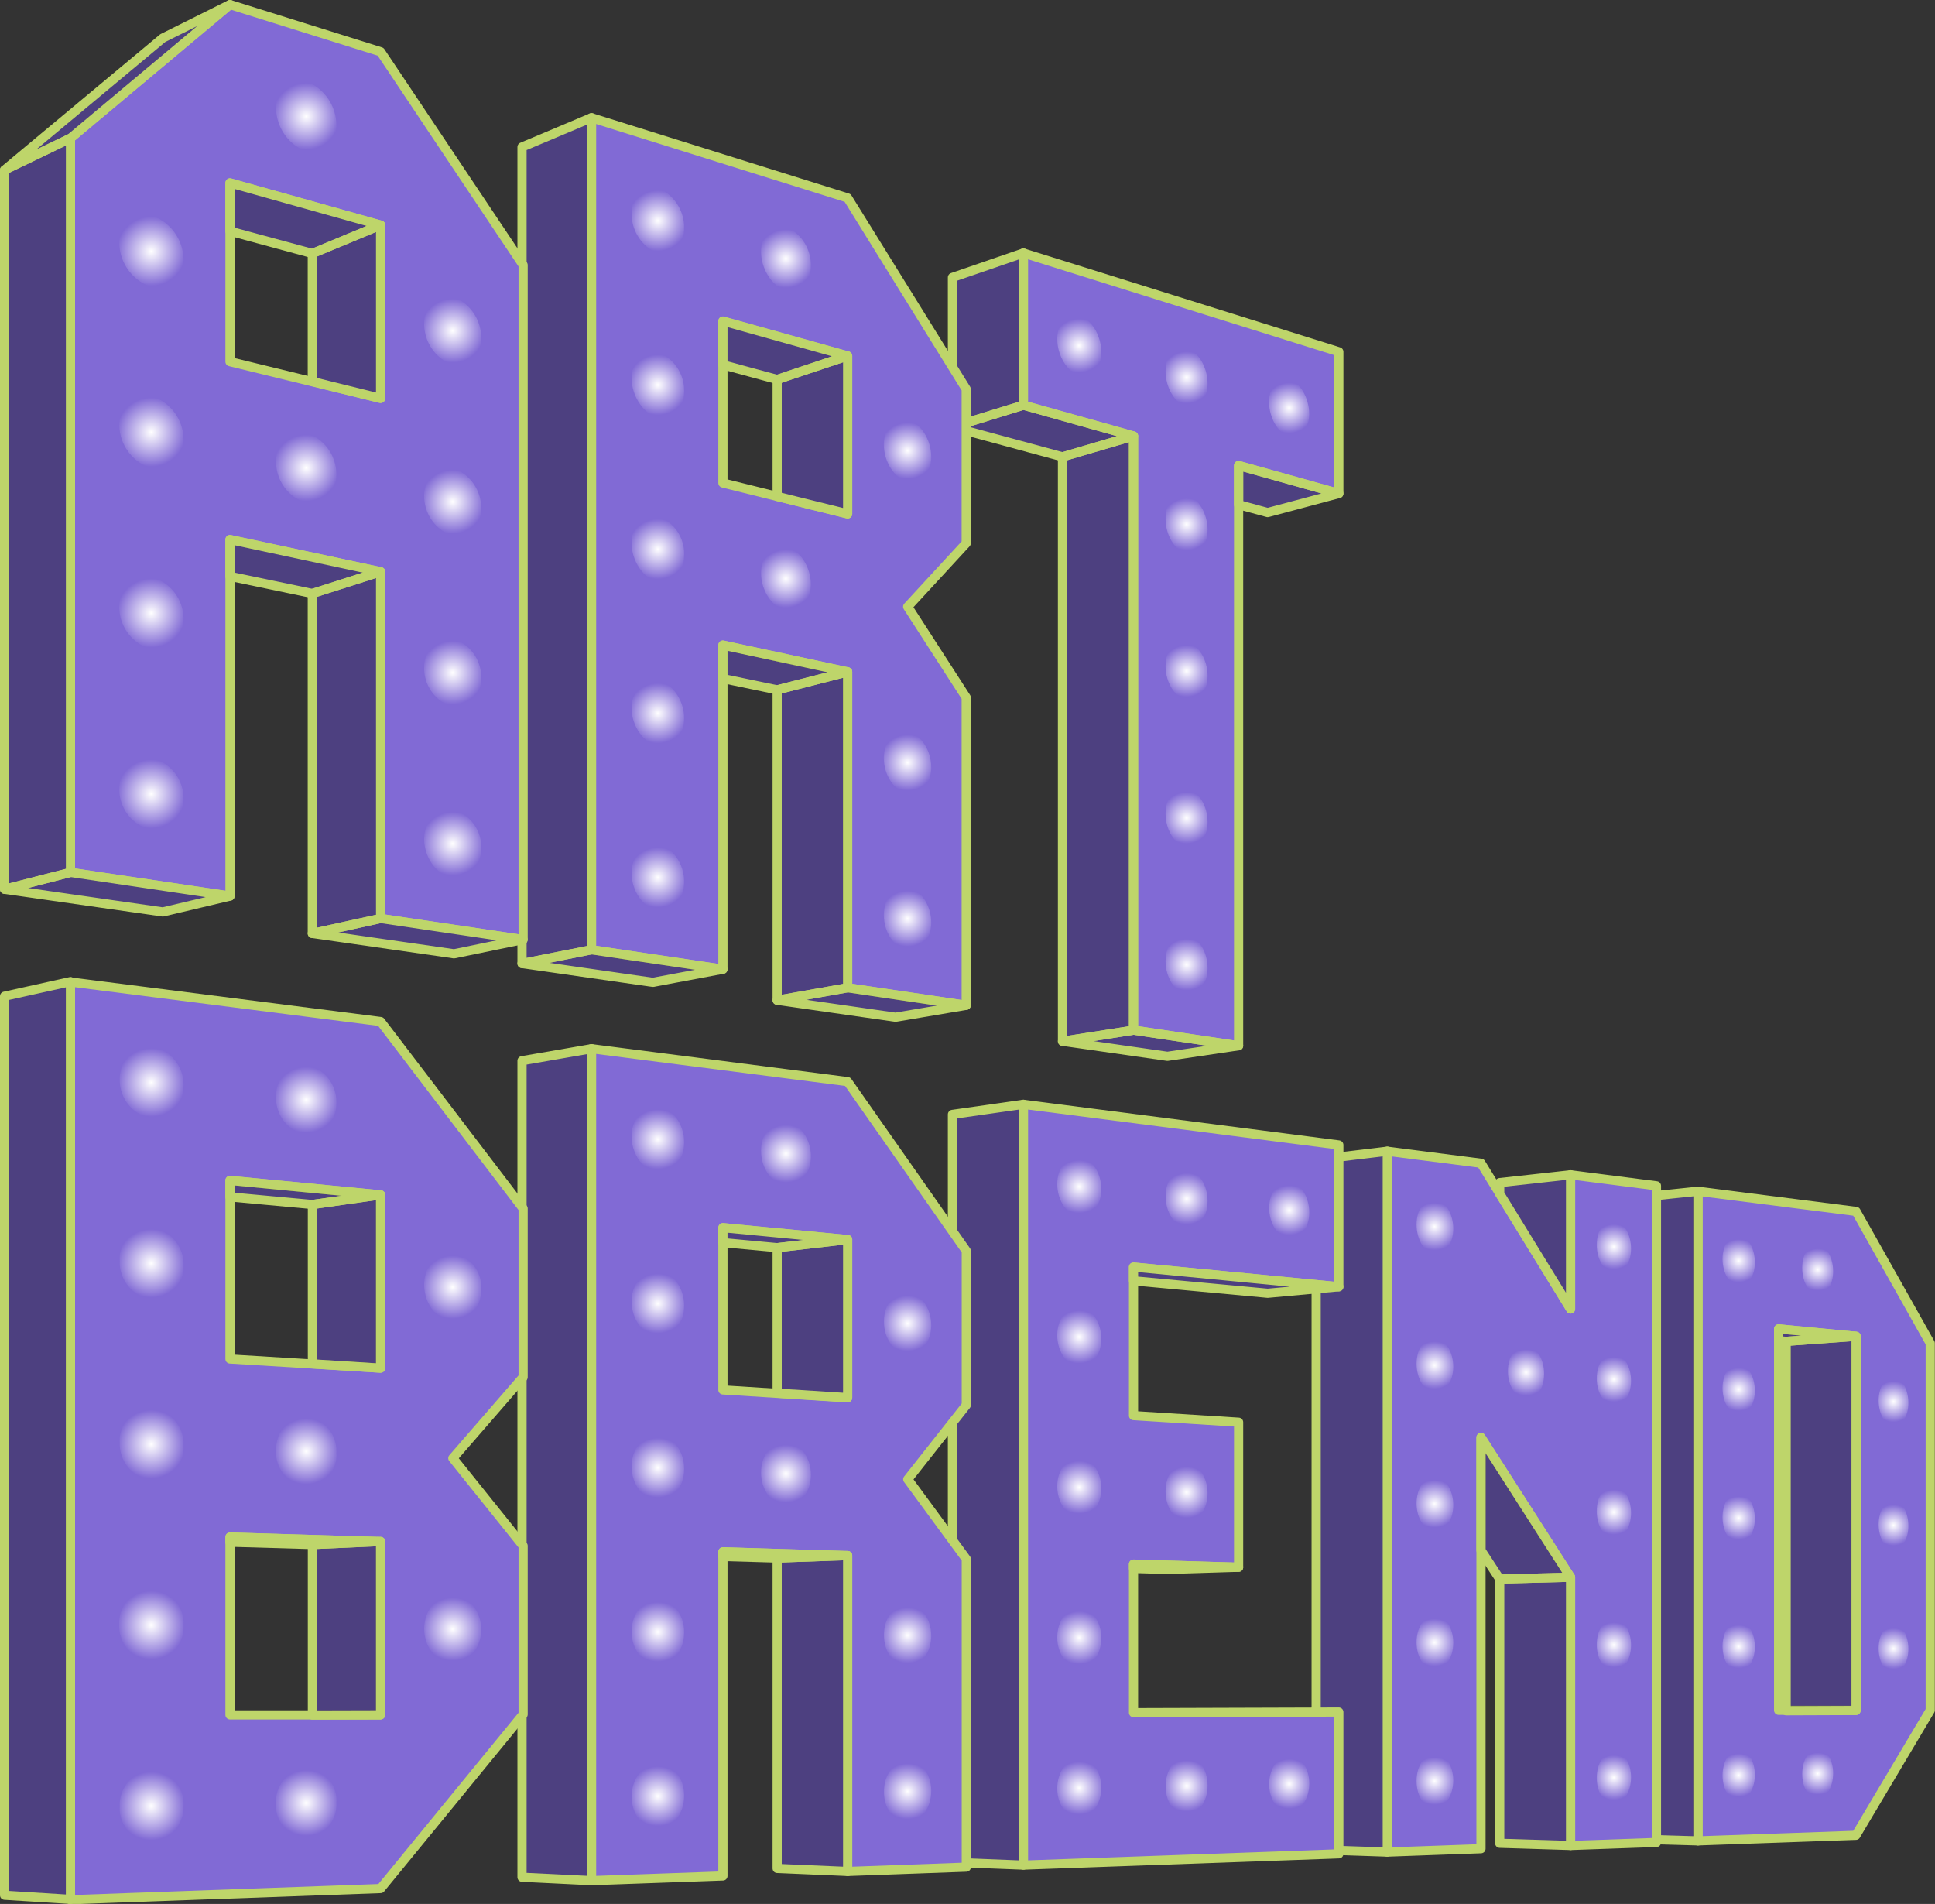 <svg xmlns="http://www.w3.org/2000/svg" xmlns:xlink="http://www.w3.org/1999/xlink" viewBox="0 0 210.84 207.46"><rect x="0" y="0" width="210.84" height="207.46" fill="#333333" stroke="none"/><defs><style>.cls-1,.cls-3{fill:#816ad5;}.cls-2{fill:#ff0;}.cls-22,.cls-3{stroke:#bed56a;stroke-linecap:round;stroke-linejoin:round;}.cls-4{fill:url(#radial-gradient);}.cls-5{fill:url(#radial-gradient-2);}.cls-6{fill:url(#radial-gradient-3);}.cls-7{fill:url(#radial-gradient-4);}.cls-8{fill:url(#radial-gradient-5);}.cls-9{fill:url(#radial-gradient-6);}.cls-10{fill:url(#radial-gradient-7);}.cls-11{fill:url(#radial-gradient-8);}.cls-12{fill:url(#radial-gradient-9);}.cls-13{fill:url(#radial-gradient-10);}.cls-14{opacity:0.4;}.cls-15{fill:url(#radial-gradient-11);}.cls-16{fill:url(#radial-gradient-12);}.cls-17{fill:url(#radial-gradient-13);}.cls-18{fill:url(#radial-gradient-14);}.cls-19{fill:url(#radial-gradient-15);}.cls-20{fill:url(#radial-gradient-16);}.cls-21{fill:url(#radial-gradient-17);}.cls-22{fill:none;}.cls-23{fill:url(#radial-gradient-18);}.cls-24{fill:url(#radial-gradient-19);}.cls-25{fill:url(#radial-gradient-20);}.cls-26{fill:url(#radial-gradient-21);}.cls-27{fill:url(#radial-gradient-22);}.cls-28{fill:url(#radial-gradient-23);}.cls-29{fill:url(#radial-gradient-24);}.cls-30{fill:url(#radial-gradient-25);}.cls-31{fill:url(#radial-gradient-26);}.cls-32{fill:url(#radial-gradient-27);}.cls-33{fill:url(#radial-gradient-28);}.cls-34{fill:url(#radial-gradient-29);}.cls-35{fill:url(#radial-gradient-30);}.cls-36{fill:url(#radial-gradient-31);}.cls-37{fill:url(#radial-gradient-32);}.cls-38{fill:url(#radial-gradient-33);}.cls-39{fill:url(#radial-gradient-34);}.cls-40{fill:url(#radial-gradient-35);}.cls-41{fill:url(#radial-gradient-36);}.cls-42{fill:url(#radial-gradient-37);}.cls-43{fill:url(#radial-gradient-38);}.cls-44{fill:url(#radial-gradient-39);}.cls-45{fill:url(#radial-gradient-40);}.cls-46{fill:url(#radial-gradient-41);}.cls-47{fill:url(#radial-gradient-42);}.cls-48{fill:url(#radial-gradient-43);}.cls-49{fill:url(#radial-gradient-44);}.cls-50{fill:url(#radial-gradient-45);}.cls-51{fill:url(#radial-gradient-46);}.cls-52{fill:url(#radial-gradient-47);}.cls-53{fill:url(#radial-gradient-48);}.cls-54{fill:url(#radial-gradient-49);}.cls-55{fill:url(#radial-gradient-50);}.cls-56{fill:url(#radial-gradient-51);}.cls-57{fill:url(#radial-gradient-52);}.cls-58{fill:url(#radial-gradient-53);}.cls-59{fill:url(#radial-gradient-54);}.cls-60{fill:url(#radial-gradient-55);}.cls-61{fill:url(#radial-gradient-56);}.cls-62{fill:url(#radial-gradient-57);}.cls-63{fill:url(#radial-gradient-58);}.cls-64{fill:url(#radial-gradient-59);}.cls-65{fill:url(#radial-gradient-60);}.cls-66{fill:url(#radial-gradient-61);}.cls-67{fill:url(#radial-gradient-62);}.cls-68{fill:url(#radial-gradient-63);}.cls-69{fill:url(#radial-gradient-64);}.cls-70{fill:url(#radial-gradient-65);}.cls-71{fill:url(#radial-gradient-66);}.cls-72{fill:url(#radial-gradient-67);}.cls-73{fill:url(#radial-gradient-68);}.cls-74{fill:url(#radial-gradient-69);}.cls-75{fill:url(#radial-gradient-70);}.cls-76{fill:url(#radial-gradient-71);}.cls-77{fill:url(#radial-gradient-72);}.cls-78{fill:url(#radial-gradient-73);}.cls-79{fill:url(#radial-gradient-74);}.cls-80{fill:url(#radial-gradient-75);}.cls-81{fill:url(#radial-gradient-76);}.cls-82{fill:url(#radial-gradient-77);}.cls-83{fill:url(#radial-gradient-78);}</style><radialGradient id="radial-gradient" cx="189.45" cy="137.38" r="2.34" gradientUnits="userSpaceOnUse"><stop offset="0" stop-color="#fff"/><stop offset="1" stop-color="#816ad5"/></radialGradient><radialGradient id="radial-gradient-2" cx="198.06" cy="138.34" r="2.28" xlink:href="#radial-gradient"/><radialGradient id="radial-gradient-3" cx="189.45" cy="151.39" r="2.34" xlink:href="#radial-gradient"/><radialGradient id="radial-gradient-4" cx="189.45" cy="165.4" r="2.34" xlink:href="#radial-gradient"/><radialGradient id="radial-gradient-5" cx="189.45" cy="179.42" r="2.34" xlink:href="#radial-gradient"/><radialGradient id="radial-gradient-6" cx="189.45" cy="193.43" r="2.34" xlink:href="#radial-gradient"/><radialGradient id="radial-gradient-7" cx="198.06" cy="193.26" r="2.28" xlink:href="#radial-gradient"/><radialGradient id="radial-gradient-8" cx="206.32" cy="179.64" r="2.22" xlink:href="#radial-gradient"/><radialGradient id="radial-gradient-9" cx="206.32" cy="166.19" r="2.22" xlink:href="#radial-gradient"/><radialGradient id="radial-gradient-10" cx="206.32" cy="152.73" r="2.22" xlink:href="#radial-gradient"/><radialGradient id="radial-gradient-11" cx="117.57" cy="37.66" r="2.92" xlink:href="#radial-gradient"/><radialGradient id="radial-gradient-12" cx="129.29" cy="41.13" r="2.82" xlink:href="#radial-gradient"/><radialGradient id="radial-gradient-13" cx="140.47" cy="44.45" r="2.74" xlink:href="#radial-gradient"/><radialGradient id="radial-gradient-14" cx="129.29" cy="57.13" r="2.81" xlink:href="#radial-gradient"/><radialGradient id="radial-gradient-15" cx="129.29" cy="73.12" r="2.81" xlink:href="#radial-gradient"/><radialGradient id="radial-gradient-16" cx="129.29" cy="89.12" r="2.8" xlink:href="#radial-gradient"/><radialGradient id="radial-gradient-17" cx="129.29" cy="105.11" r="2.79" xlink:href="#radial-gradient"/><radialGradient id="radial-gradient-18" cx="71.68" cy="95.61" r="3.26" xlink:href="#radial-gradient"/><radialGradient id="radial-gradient-19" cx="71.68" cy="77.72" r="3.27" xlink:href="#radial-gradient"/><radialGradient id="radial-gradient-20" cx="71.68" cy="59.83" r="3.27" xlink:href="#radial-gradient"/><radialGradient id="radial-gradient-21" cx="71.68" cy="41.94" r="3.28" xlink:href="#radial-gradient"/><radialGradient id="radial-gradient-22" cx="71.68" cy="24.05" r="3.3" xlink:href="#radial-gradient"/><radialGradient id="radial-gradient-23" cx="85.63" cy="28.18" r="3.18" xlink:href="#radial-gradient"/><radialGradient id="radial-gradient-24" cx="98.89" cy="49.11" r="3.06" xlink:href="#radial-gradient"/><radialGradient id="radial-gradient-25" cx="85.63" cy="63.05" r="3.16" xlink:href="#radial-gradient"/><radialGradient id="radial-gradient-26" cx="98.89" cy="83.1" r="3.04" xlink:href="#radial-gradient"/><radialGradient id="radial-gradient-27" cx="98.89" cy="100.1" r="3.03" xlink:href="#radial-gradient"/><radialGradient id="radial-gradient-28" cx="16.48" cy="86.51" r="3.74" xlink:href="#radial-gradient"/><radialGradient id="radial-gradient-29" cx="16.48" cy="66.8" r="3.75" xlink:href="#radial-gradient"/><radialGradient id="radial-gradient-30" cx="16.48" cy="47.09" r="3.76" xlink:href="#radial-gradient"/><radialGradient id="radial-gradient-31" cx="16.48" cy="27.38" r="3.77" xlink:href="#radial-gradient"/><radialGradient id="radial-gradient-32" cx="33.36" cy="12.68" r="3.63" xlink:href="#radial-gradient"/><radialGradient id="radial-gradient-33" cx="49.32" cy="36.04" r="3.48" xlink:href="#radial-gradient"/><radialGradient id="radial-gradient-34" cx="49.32" cy="54.67" r="3.47" xlink:href="#radial-gradient"/><radialGradient id="radial-gradient-35" cx="33.36" cy="50.99" r="3.61" xlink:href="#radial-gradient"/><radialGradient id="radial-gradient-36" cx="49.32" cy="73.3" r="3.46" xlink:href="#radial-gradient"/><radialGradient id="radial-gradient-37" cx="49.32" cy="91.93" r="3.45" xlink:href="#radial-gradient"/><radialGradient id="radial-gradient-38" cx="156.31" cy="133.65" r="2.58" xlink:href="#radial-gradient"/><radialGradient id="radial-gradient-39" cx="156.31" cy="148.76" r="2.58" xlink:href="#radial-gradient"/><radialGradient id="radial-gradient-40" cx="156.31" cy="163.86" r="2.58" xlink:href="#radial-gradient"/><radialGradient id="radial-gradient-41" cx="156.31" cy="178.97" r="2.58" xlink:href="#radial-gradient"/><radialGradient id="radial-gradient-42" cx="156.31" cy="194.07" r="2.58" xlink:href="#radial-gradient"/><radialGradient id="radial-gradient-43" cx="166.29" cy="149.55" r="2.51" xlink:href="#radial-gradient"/><radialGradient id="radial-gradient-44" cx="175.85" cy="135.85" r="2.44" xlink:href="#radial-gradient"/><radialGradient id="radial-gradient-45" cx="175.85" cy="150.31" r="2.44" xlink:href="#radial-gradient"/><radialGradient id="radial-gradient-46" cx="175.85" cy="164.77" r="2.44" xlink:href="#radial-gradient"/><radialGradient id="radial-gradient-47" cx="175.85" cy="179.23" r="2.43" xlink:href="#radial-gradient"/><radialGradient id="radial-gradient-48" cx="175.85" cy="193.69" r="2.43" xlink:href="#radial-gradient"/><radialGradient id="radial-gradient-49" cx="117.58" cy="129.3" r="2.88" xlink:href="#radial-gradient"/><radialGradient id="radial-gradient-50" cx="129.3" cy="130.62" r="2.79" xlink:href="#radial-gradient"/><radialGradient id="radial-gradient-51" cx="140.48" cy="131.87" r="2.7" xlink:href="#radial-gradient"/><radialGradient id="radial-gradient-52" cx="117.58" cy="145.68" r="2.88" xlink:href="#radial-gradient"/><radialGradient id="radial-gradient-53" cx="117.58" cy="162.06" r="2.87" xlink:href="#radial-gradient"/><radialGradient id="radial-gradient-54" cx="117.58" cy="178.44" r="2.87" xlink:href="#radial-gradient"/><radialGradient id="radial-gradient-55" cx="117.58" cy="194.83" r="2.87" xlink:href="#radial-gradient"/><radialGradient id="radial-gradient-56" cx="129.3" cy="194.6" r="2.78" xlink:href="#radial-gradient"/><radialGradient id="radial-gradient-57" cx="140.48" cy="194.38" r="2.7" xlink:href="#radial-gradient"/><radialGradient id="radial-gradient-58" cx="129.29" cy="162.61" r="2.78" xlink:href="#radial-gradient"/><radialGradient id="radial-gradient-59" cx="71.68" cy="195.72" r="3.24" xlink:href="#radial-gradient"/><radialGradient id="radial-gradient-60" cx="71.68" cy="177.82" r="3.24" xlink:href="#radial-gradient"/><radialGradient id="radial-gradient-61" cx="71.68" cy="159.93" r="3.24" xlink:href="#radial-gradient"/><radialGradient id="radial-gradient-62" cx="71.68" cy="142.04" r="3.24" xlink:href="#radial-gradient"/><radialGradient id="radial-gradient-63" cx="71.68" cy="124.15" r="3.25" xlink:href="#radial-gradient"/><radialGradient id="radial-gradient-64" cx="85.64" cy="125.71" r="3.13" xlink:href="#radial-gradient"/><radialGradient id="radial-gradient-65" cx="98.89" cy="144.2" r="3.02" xlink:href="#radial-gradient"/><radialGradient id="radial-gradient-66" cx="85.64" cy="160.58" r="3.13" xlink:href="#radial-gradient"/><radialGradient id="radial-gradient-67" cx="98.89" cy="178.19" r="3.02" xlink:href="#radial-gradient"/><radialGradient id="radial-gradient-68" cx="98.89" cy="195.19" r="3.02" xlink:href="#radial-gradient"/><radialGradient id="radial-gradient-69" cx="16.48" cy="196.79" r="3.72" xlink:href="#radial-gradient"/><radialGradient id="radial-gradient-70" cx="16.48" cy="177.08" r="3.72" xlink:href="#radial-gradient"/><radialGradient id="radial-gradient-71" cx="16.48" cy="157.37" r="3.72" xlink:href="#radial-gradient"/><radialGradient id="radial-gradient-72" cx="16.48" cy="137.66" r="3.72" xlink:href="#radial-gradient"/><radialGradient id="radial-gradient-73" cx="16.48" cy="117.95" r="3.73" xlink:href="#radial-gradient"/><radialGradient id="radial-gradient-74" cx="33.36" cy="119.84" r="3.58" xlink:href="#radial-gradient"/><radialGradient id="radial-gradient-75" cx="49.32" cy="140.26" r="3.43" xlink:href="#radial-gradient"/><radialGradient id="radial-gradient-76" cx="33.36" cy="158.15" r="3.57" xlink:href="#radial-gradient"/><radialGradient id="radial-gradient-77" cx="49.32" cy="177.52" r="3.43" xlink:href="#radial-gradient"/><radialGradient id="radial-gradient-78" cx="33.36" cy="196.46" r="3.57" xlink:href="#radial-gradient"/></defs><title>LettersImg1</title><g id="Layer_2" data-name="Layer 2"><g id="Layer_1-2" data-name="Layer 1"><polygon class="cls-1" points="185.02 129.8 185.02 200.59 177.34 200.37 177.34 130.6 185.02 129.8"/><polygon class="cls-1" points="202.24 145.61 194.62 146.16 193.8 146.08 193.8 144.8 202.24 145.61"/><polygon class="cls-1" points="202.24 145.61 202.24 186.38 194.62 186.41 194.62 146.16 202.24 145.61"/><path class="cls-2" d="M202.24,132,185,129.8v70.79l17.22-.61,8.1-13.62v-40Zm0,54.36-8.44,0V144.8l8.44.81Z"/><path class="cls-3" d="M202.24,132,185,129.8v70.79l17.22-.61,8.1-13.62v-40Zm0,54.36-8.44,0V144.8l8.44.81Z"/><path class="cls-4" d="M191.21,137.57c0,1.54-.79,2.71-1.75,2.61s-1.77-1.45-1.77-3,.79-2.72,1.77-2.61S191.21,136,191.21,137.57Z"/><path class="cls-5" d="M199.74,138.53c0,1.51-.75,2.66-1.68,2.56s-1.69-1.41-1.69-2.94.76-2.66,1.69-2.55S199.74,137,199.74,138.53Z"/><path class="cls-6" d="M191.21,151.53c0,1.54-.79,2.73-1.75,2.66s-1.77-1.39-1.77-2.94.79-2.75,1.77-2.66S191.21,150,191.21,151.53Z"/><path class="cls-7" d="M191.21,165.48c0,1.55-.79,2.76-1.75,2.73s-1.77-1.33-1.77-2.89.79-2.77,1.77-2.72S191.21,163.94,191.21,165.48Z"/><path class="cls-8" d="M191.21,179.44c0,1.54-.79,2.79-1.75,2.78s-1.77-1.27-1.77-2.83.79-2.8,1.77-2.78S191.21,177.9,191.21,179.44Z"/><path class="cls-9" d="M191.21,193.4c0,1.54-.79,2.81-1.75,2.83s-1.77-1.21-1.77-2.77.79-2.82,1.77-2.83S191.21,191.85,191.21,193.4Z"/><path class="cls-10" d="M199.74,193.23c0,1.51-.75,2.75-1.68,2.78s-1.69-1.19-1.69-2.71.76-2.77,1.69-2.78S199.74,191.72,199.74,193.23Z"/><path class="cls-11" d="M207.94,179.67c0,1.48-.72,2.67-1.61,2.67s-1.63-1.23-1.63-2.72.73-2.68,1.63-2.67S207.94,178.19,207.94,179.67Z"/><path class="cls-12" d="M207.94,166.26c0,1.48-.72,2.65-1.61,2.62s-1.63-1.28-1.63-2.77.73-2.66,1.63-2.61S207.94,164.78,207.94,166.26Z"/><path class="cls-13" d="M207.94,152.86c0,1.48-.72,2.62-1.61,2.56s-1.63-1.33-1.63-2.82.73-2.64,1.63-2.56S207.94,151.38,207.94,152.86Z"/><polygon class="cls-1" points="111.51 27.57 111.51 44.15 103.78 46.53 103.78 30.23 111.51 27.57"/><polygon class="cls-1" points="123.51 47.51 115.77 49.78 103.78 46.53 111.51 44.15 123.51 47.51"/><polygon class="cls-1" points="123.51 47.51 123.51 112.25 115.77 113.46 115.77 49.78 123.51 47.51"/><polygon class="cls-1" points="134.96 113.95 127.2 115.1 115.77 113.46 123.51 112.25 134.96 113.95"/><polygon class="cls-1" points="145.88 53.78 138.13 55.85 134.96 54.99 134.96 50.72 145.88 53.78"/><polygon class="cls-14" points="185.02 129.8 185.02 200.59 177.34 200.37 177.34 130.6 185.02 129.8"/><polygon class="cls-14" points="202.24 145.61 194.62 146.16 193.8 146.08 193.8 144.8 202.24 145.61"/><polygon class="cls-14" points="202.24 145.61 202.24 186.38 194.62 186.41 194.62 146.16 202.24 145.61"/><polygon class="cls-14" points="123.51 47.51 123.51 112.25 115.77 113.46 115.77 49.78 123.51 47.51"/><polygon class="cls-14" points="134.96 113.95 127.2 115.1 115.77 113.46 123.51 112.25 134.96 113.95"/><polygon class="cls-14" points="145.88 53.78 138.13 55.85 134.96 54.99 134.96 50.72 145.88 53.78"/><polygon class="cls-14" points="111.51 27.57 111.51 44.15 103.78 46.53 103.78 30.23 111.51 27.57"/><polygon class="cls-14" points="123.51 47.51 115.77 49.78 103.78 46.53 111.51 44.15 123.51 47.51"/><polygon class="cls-3" points="145.88 38.33 145.88 53.77 134.96 50.72 134.96 113.95 123.51 112.25 123.51 47.51 111.51 44.15 111.51 27.57 145.88 38.33"/><path class="cls-15" d="M120,38.37c0,1.8-1.07,3-2.39,2.57s-2.41-2.18-2.41-4,1.08-3,2.41-2.56S120,36.57,120,38.37Z"/><path class="cls-16" d="M131.58,41.81c0,1.76-1,2.89-2.28,2.52s-2.3-2.1-2.3-3.88,1-2.9,2.3-2.51S131.58,40.05,131.58,41.81Z"/><path class="cls-17" d="M142.65,45.1c0,1.71-1,2.82-2.17,2.48s-2.2-2-2.2-3.78,1-2.84,2.2-2.47S142.65,43.38,142.65,45.1Z"/><path class="cls-18" d="M131.58,57.73c0,1.76-1,2.92-2.28,2.6s-2.3-2-2.3-3.81,1-2.93,2.3-2.59S131.58,56,131.58,57.73Z"/><path class="cls-19" d="M131.58,73.65c0,1.76-1,3-2.28,2.67s-2.3-1.95-2.3-3.73,1-3,2.3-2.67S131.58,71.89,131.58,73.65Z"/><path class="cls-20" d="M131.58,89.57c0,1.76-1,3-2.28,2.75s-2.3-1.88-2.3-3.66,1-3,2.3-2.74S131.58,87.81,131.58,89.57Z"/><path class="cls-21" d="M131.58,105.49c0,1.76-1,3-2.28,2.82s-2.3-1.8-2.3-3.58,1-3,2.3-2.82S131.58,103.73,131.58,105.49Z"/><polygon class="cls-22" points="111.51 27.57 111.51 44.15 103.78 46.53 103.78 30.23 111.51 27.57"/><polygon class="cls-22" points="123.51 47.51 115.77 49.78 103.78 46.53 111.51 44.15 123.51 47.51"/><polygon class="cls-22" points="123.51 47.51 123.51 112.25 115.77 113.46 115.77 49.78 123.51 47.51"/><polygon class="cls-22" points="134.96 113.95 127.2 115.1 115.77 113.46 123.51 112.25 134.96 113.95"/><polygon class="cls-22" points="145.88 53.78 138.13 55.85 134.96 54.99 134.96 50.72 145.88 53.78"/><polygon class="cls-1" points="105.28 109.54 97.57 110.84 84.68 108.99 92.36 107.63 105.28 109.54"/><polygon class="cls-1" points="64.45 12.83 64.45 103.49 56.88 104.99 56.88 16.02 64.45 12.83"/><polygon class="cls-1" points="78.77 105.61 71.13 107.04 56.88 104.99 64.45 103.49 78.77 105.61"/><polygon class="cls-1" points="92.36 73.21 84.68 75.17 78.77 73.94 78.77 70.29 92.36 73.21"/><polygon class="cls-1" points="92.36 73.21 92.36 107.63 84.68 108.99 84.68 75.17 92.36 73.21"/><path class="cls-3" d="M105.28,42.4,92.36,21.57,64.45,12.83v90.66l14.32,2.12V70.29l13.59,2.92v34.42l12.92,1.91V76L98.9,66.11l6.38-6.92ZM92.36,56,78.77,52.63V35l13.59,3.8Z"/><polygon class="cls-1" points="92.36 38.78 84.68 41.35 78.77 39.75 78.77 34.98 92.36 38.78"/><polygon class="cls-1" points="92.36 38.78 92.36 55.99 84.68 54.09 84.68 41.35 92.36 38.78"/><path class="cls-23" d="M74.55,96.09c0,2-1.28,3.35-2.85,3.11s-2.88-2.07-2.88-4.06,1.29-3.37,2.88-3.1S74.55,94.12,74.55,96.09Z"/><path class="cls-24" d="M74.55,78.29c0,2-1.28,3.32-2.85,3s-2.88-2.16-2.88-4.14,1.29-3.34,2.88-3S74.55,76.32,74.55,78.29Z"/><path class="cls-25" d="M74.55,60.49c0,2-1.28,3.27-2.85,2.92s-2.88-2.26-2.88-4.24,1.29-3.29,2.88-2.92A4.37,4.37,0,0,1,74.55,60.49Z"/><path class="cls-26" d="M74.55,42.69c0,2-1.28,3.23-2.85,2.83s-2.88-2.35-2.88-4.34,1.29-3.25,2.88-2.82A4.55,4.55,0,0,1,74.55,42.69Z"/><path class="cls-27" d="M74.55,24.9c0,2-1.28,3.19-2.85,2.73a4.7,4.7,0,0,1-2.88-4.43c0-2,1.29-3.21,2.88-2.73A4.74,4.74,0,0,1,74.55,24.9Z"/><path class="cls-28" d="M88.35,29c0,1.92-1.21,3.12-2.7,2.68s-2.73-2.36-2.73-4.29,1.22-3.13,2.73-2.68A4.57,4.57,0,0,1,88.35,29Z"/><path class="cls-29" d="M101.47,49.79c0,1.87-1.15,3.09-2.57,2.72s-2.6-2.19-2.6-4.08,1.17-3.1,2.6-2.71S101.47,47.92,101.47,49.79Z"/><path class="cls-30" d="M88.35,63.68c0,1.91-1.21,3.19-2.7,2.86s-2.73-2.18-2.73-4.12,1.22-3.21,2.73-2.85S88.35,61.76,88.35,63.68Z"/><path class="cls-31" d="M101.47,83.61c0,1.87-1.15,3.17-2.57,2.89s-2.6-2-2.6-3.91,1.17-3.18,2.6-2.88S101.47,81.75,101.47,83.61Z"/><path class="cls-32" d="M101.47,100.53c0,1.86-1.15,3.2-2.57,3s-2.6-1.94-2.6-3.83,1.17-3.21,2.6-3S101.47,98.66,101.47,100.53Z"/><polygon class="cls-14" points="105.28 109.54 97.57 110.84 84.68 108.99 92.36 107.63 105.28 109.54"/><polygon class="cls-14" points="64.45 12.83 64.45 103.49 56.88 104.99 56.88 16.02 64.45 12.83"/><polygon class="cls-14" points="78.77 105.61 71.13 107.04 56.88 104.99 64.45 103.49 78.77 105.61"/><polygon class="cls-14" points="92.36 73.21 84.68 75.17 78.77 73.94 78.77 70.29 92.36 73.21"/><polygon class="cls-14" points="92.36 73.21 92.36 107.63 84.68 108.99 84.68 75.17 92.36 73.21"/><polygon class="cls-14" points="92.36 38.78 84.68 41.35 78.77 39.75 78.77 34.98 92.36 38.78"/><polygon class="cls-14" points="92.36 38.78 92.36 55.99 84.68 54.09 84.68 41.35 92.36 38.78"/><polygon class="cls-22" points="105.28 109.54 97.57 110.84 84.68 108.99 92.36 107.63 105.28 109.54"/><polygon class="cls-22" points="64.45 12.83 64.45 103.49 56.88 104.99 56.88 16.02 64.45 12.83"/><polygon class="cls-22" points="78.77 105.61 71.13 107.04 56.88 104.99 64.45 103.49 78.77 105.61"/><polygon class="cls-22" points="92.36 73.21 84.68 75.17 78.77 73.94 78.77 70.29 92.36 73.21"/><polygon class="cls-22" points="92.36 73.21 92.36 107.63 84.68 108.99 84.68 75.17 92.36 73.21"/><polygon class="cls-22" points="92.36 38.78 84.68 41.35 78.77 39.75 78.77 34.98 92.36 38.78"/><polygon class="cls-22" points="92.36 38.78 92.36 55.99 84.68 54.09 84.68 41.35 92.36 38.78"/><path class="cls-3" d="M41.47,5.64,25.06.5,7.68,15.06v80l17.38,2.58V58.79L41.47,62.3v37.78L57,102.38V28.88Zm0,37.77-16.41-4V19.93l16.41,4.6Z"/><path class="cls-33" d="M20,87.09c0,2.16-1.54,3.67-3.45,3.37A4.57,4.57,0,0,1,13,85.94c0-2.19,1.57-3.69,3.5-3.36A4.56,4.56,0,0,1,20,87.09Z"/><path class="cls-34" d="M20,67.49c0,2.17-1.54,3.63-3.45,3.26A4.75,4.75,0,0,1,13,66.12c0-2.19,1.57-3.65,3.5-3.25A4.76,4.76,0,0,1,20,67.49Z"/><path class="cls-35" d="M20,47.9c0,2.16-1.54,3.57-3.45,3.14A5,5,0,0,1,13,46.29c0-2.19,1.57-3.59,3.5-3.13A5,5,0,0,1,20,47.9Z"/><path class="cls-36" d="M20,28.3c0,2.16-1.54,3.52-3.45,3A5.15,5.15,0,0,1,13,26.47c0-2.19,1.57-3.54,3.5-3A5.17,5.17,0,0,1,20,28.3Z"/><path class="cls-37" d="M36.65,13.66c0,2.1-1.46,3.38-3.27,2.86a5.16,5.16,0,0,1-3.3-4.81c0-2.13,1.48-3.4,3.3-2.85A5.17,5.17,0,0,1,36.65,13.66Z"/><path class="cls-38" d="M52.43,36.86c0,2-1.38,3.35-3.09,2.91a4.76,4.76,0,0,1-3.12-4.54c0-2.07,1.4-3.37,3.12-2.91A4.79,4.79,0,0,1,52.43,36.86Z"/><path class="cls-39" d="M52.43,55.39c0,2-1.38,3.39-3.09,3A4.56,4.56,0,0,1,46.22,54c0-2.07,1.4-3.42,3.12-3A4.6,4.6,0,0,1,52.43,55.39Z"/><path class="cls-40" d="M36.65,51.75c0,2.1-1.46,3.48-3.27,3.07a4.74,4.74,0,0,1-3.3-4.59c0-2.12,1.48-3.5,3.3-3.07A4.78,4.78,0,0,1,36.65,51.75Z"/><path class="cls-41" d="M52.43,73.91c0,2-1.38,3.45-3.09,3.12a4.39,4.39,0,0,1-3.12-4.34c0-2.07,1.4-3.46,3.12-3.11A4.41,4.41,0,0,1,52.43,73.91Z"/><path class="cls-42" d="M52.43,92.44c0,2-1.38,3.49-3.09,3.22s-3.12-2.17-3.12-4.24,1.4-3.51,3.12-3.21A4.22,4.22,0,0,1,52.43,92.44Z"/><polygon class="cls-1" points="25.06 0.5 7.68 15.06 0.5 18.52 17.74 4.15 25.06 0.5"/><polygon class="cls-1" points="7.68 15.06 7.68 95.06 0.5 96.9 0.5 18.52 7.68 15.06"/><polygon class="cls-1" points="25.06 97.64 17.74 99.37 0.5 96.9 7.68 95.06 25.06 97.64"/><polygon class="cls-1" points="41.47 62.3 34.03 64.67 25.06 62.8 25.06 58.79 41.47 62.3"/><polygon class="cls-1" points="41.47 62.3 41.47 100.08 34.03 101.71 34.03 64.67 41.47 62.3"/><polygon class="cls-1" points="56.99 102.38 49.47 103.93 34.03 101.71 41.47 100.08 56.99 102.38"/><polygon class="cls-1" points="41.47 24.53 34.03 27.62 25.06 25.19 25.06 19.93 41.47 24.53"/><polygon class="cls-1" points="41.47 24.53 41.47 43.41 34.03 41.57 34.03 27.62 41.47 24.53"/><polygon class="cls-14" points="25.06 0.5 7.68 15.06 0.5 18.52 17.74 4.15 25.06 0.5"/><polygon class="cls-14" points="7.68 15.06 7.68 95.06 0.5 96.9 0.5 18.52 7.68 15.06"/><polygon class="cls-14" points="25.06 97.64 17.74 99.37 0.5 96.9 7.68 95.06 25.06 97.64"/><polygon class="cls-14" points="41.47 62.3 34.03 64.67 25.06 62.8 25.06 58.79 41.47 62.3"/><polygon class="cls-14" points="41.47 62.3 41.47 100.08 34.03 101.71 34.03 64.67 41.47 62.3"/><polygon class="cls-14" points="56.99 102.38 49.47 103.93 34.03 101.71 41.47 100.08 56.99 102.38"/><polygon class="cls-14" points="41.47 24.53 34.03 27.62 25.06 25.19 25.06 19.93 41.47 24.53"/><polygon class="cls-14" points="41.47 24.53 41.47 43.41 34.03 41.57 34.03 27.62 41.47 24.53"/><polygon class="cls-22" points="25.06 0.5 7.68 15.06 0.5 18.52 17.74 4.15 25.06 0.5"/><polygon class="cls-22" points="7.68 15.06 7.68 95.06 0.5 96.9 0.5 18.52 7.68 15.06"/><polygon class="cls-22" points="25.06 97.64 17.74 99.37 0.5 96.9 7.68 95.06 25.06 97.64"/><polygon class="cls-22" points="41.47 62.3 34.03 64.67 25.06 62.8 25.06 58.79 41.47 62.3"/><polygon class="cls-22" points="41.47 62.3 41.47 100.08 34.03 101.71 34.03 64.67 41.47 62.3"/><polygon class="cls-22" points="56.99 102.38 49.47 103.93 34.03 101.71 41.47 100.08 56.99 102.38"/><polygon class="cls-22" points="41.47 24.53 34.03 27.62 25.06 25.19 25.06 19.93 41.47 24.53"/><polygon class="cls-22" points="41.47 24.53 41.47 43.41 34.03 41.57 34.03 27.62 41.47 24.53"/><polygon class="cls-22" points="185.02 129.8 185.02 200.59 177.34 200.37 177.34 130.6 185.02 129.8"/><polygon class="cls-22" points="202.24 145.61 194.62 146.16 193.8 146.08 193.8 144.8 202.24 145.61"/><polygon class="cls-22" points="202.24 145.61 202.24 186.38 194.62 186.41 194.62 146.16 202.24 145.61"/><polygon class="cls-1" points="171.13 171.86 163.41 172.06 161.37 168.93 161.37 156.63 171.13 171.86"/><polygon class="cls-3" points="180.49 129.21 180.49 200.76 171.13 201.09 171.13 171.86 161.37 156.63 161.37 201.44 151.16 201.81 151.16 125.44 161.37 126.75 163.41 130.07 171.13 142.63 171.13 128.01 180.49 129.21"/><path class="cls-43" d="M158.35,133.88c0,1.66-.91,2.91-2,2.8s-2-1.58-2-3.26.92-2.92,2-2.79S158.35,132.22,158.35,133.88Z"/><path class="cls-44" d="M158.35,148.92c0,1.66-.91,2.94-2,2.86s-2-1.51-2-3.18.92-3,2-2.86S158.35,147.26,158.35,148.92Z"/><path class="cls-45" d="M158.35,164c0,1.66-.91,3-2,2.92s-2-1.44-2-3.11.92-3,2-2.93S158.35,162.3,158.35,164Z"/><path class="cls-46" d="M158.35,179c0,1.66-.91,3-2,3s-2-1.37-2-3.05.92-3,2-3S158.35,177.33,158.35,179Z"/><path class="cls-47" d="M158.35,194c0,1.66-.91,3-2,3.06s-2-1.3-2-3,.92-3,2-3.06S158.35,192.37,158.35,194Z"/><path class="cls-48" d="M168.25,149.71c0,1.62-.87,2.88-1.95,2.8s-2-1.47-2-3.11.88-2.9,2-2.8S168.25,148.08,168.25,149.71Z"/><path class="cls-49" d="M177.72,136.06c0,1.59-.83,2.79-1.86,2.68s-1.88-1.5-1.88-3.1.84-2.81,1.88-2.68S177.72,134.47,177.72,136.06Z"/><path class="cls-50" d="M177.72,150.46c0,1.59-.83,2.82-1.86,2.74s-1.88-1.43-1.88-3,.84-2.83,1.88-2.74S177.72,148.87,177.72,150.46Z"/><path class="cls-51" d="M177.72,164.86c0,1.59-.83,2.84-1.86,2.8s-1.88-1.37-1.88-3,.84-2.85,1.88-2.8S177.72,163.27,177.72,164.86Z"/><path class="cls-52" d="M177.72,179.26c0,1.59-.83,2.87-1.86,2.86s-1.88-1.31-1.88-2.91.84-2.89,1.88-2.87S177.72,177.67,177.72,179.26Z"/><path class="cls-53" d="M177.72,193.66c0,1.59-.83,2.9-1.86,2.92s-1.88-1.25-1.88-2.85.84-2.91,1.88-2.93S177.72,192.07,177.72,193.66Z"/><polygon class="cls-1" points="151.16 125.44 151.16 201.81 143.41 201.55 143.41 126.37 151.16 125.44"/><polygon class="cls-1" points="171.13 128.01 171.13 142.63 163.41 130.07 163.41 128.86 171.13 128.01"/><polygon class="cls-1" points="171.13 171.86 171.13 201.09 163.41 200.85 163.41 172.06 171.13 171.86"/><polygon class="cls-14" points="171.13 171.86 163.41 172.06 161.37 168.93 161.37 156.63 171.13 171.86"/><polygon class="cls-14" points="151.16 125.44 151.16 201.81 143.41 201.55 143.41 126.37 151.16 125.44"/><polygon class="cls-14" points="171.13 128.01 171.13 142.63 163.41 130.07 163.41 128.86 171.13 128.01"/><polygon class="cls-14" points="171.13 171.86 171.13 201.09 163.41 200.85 163.41 172.06 171.13 171.86"/><polygon class="cls-22" points="171.13 171.86 163.41 172.06 161.37 168.93 161.37 156.63 171.13 171.86"/><polygon class="cls-22" points="151.16 125.44 151.16 201.81 143.41 201.55 143.41 126.37 151.16 125.44"/><polygon class="cls-22" points="171.13 128.01 171.13 142.63 163.41 130.07 163.41 128.86 171.13 128.01"/><polygon class="cls-22" points="171.13 171.86 171.13 201.09 163.41 200.85 163.41 172.06 171.13 171.86"/><polygon class="cls-3" points="123.51 138.06 123.51 154.25 134.96 154.97 134.96 170.77 123.51 170.43 123.51 186.62 145.88 186.55 145.88 202 111.51 203.23 111.51 120.33 145.88 124.76 145.88 140.21 123.51 138.06"/><path class="cls-54" d="M120,129.57c0,1.8-1.07,3.15-2.39,3s-2.41-1.73-2.41-3.55,1.08-3.16,2.41-3S120,127.77,120,129.57Z"/><path class="cls-55" d="M131.58,130.88c0,1.75-1,3.07-2.27,2.94s-2.3-1.68-2.3-3.46,1-3.09,2.3-2.94S131.58,129.12,131.58,130.88Z"/><path class="cls-56" d="M142.66,132.12c0,1.72-1,3-2.17,2.88s-2.2-1.64-2.2-3.37,1-3,2.2-2.88S142.66,130.4,142.66,132.12Z"/><path class="cls-57" d="M120,145.87c0,1.8-1.07,3.19-2.39,3.09s-2.41-1.65-2.41-3.47,1.08-3.2,2.41-3.08S120,144.07,120,145.87Z"/><path class="cls-58" d="M120,162.18c0,1.8-1.07,3.21-2.39,3.16s-2.41-1.57-2.41-3.39,1.08-3.23,2.41-3.16S120,160.37,120,162.18Z"/><path class="cls-59" d="M120,178.48c0,1.8-1.07,3.25-2.39,3.24s-2.41-1.49-2.41-3.31,1.08-3.27,2.41-3.24S120,176.68,120,178.48Z"/><path class="cls-60" d="M120,194.78c0,1.8-1.07,3.29-2.39,3.32s-2.41-1.41-2.41-3.23,1.08-3.3,2.41-3.32S120,193,120,194.78Z"/><path class="cls-61" d="M131.58,194.55c0,1.76-1,3.21-2.27,3.25s-2.3-1.38-2.3-3.16,1-3.23,2.3-3.24S131.58,192.79,131.58,194.55Z"/><path class="cls-62" d="M142.66,194.34c0,1.72-1,3.13-2.17,3.17s-2.2-1.35-2.2-3.09,1-3.15,2.2-3.16S142.66,192.62,142.66,194.34Z"/><path class="cls-63" d="M131.58,162.71c0,1.76-1,3.15-2.28,3.1s-2.3-1.53-2.3-3.31,1-3.16,2.3-3.09S131.58,161,131.58,162.71Z"/><polygon class="cls-1" points="145.88 140.21 138.13 140.92 123.51 139.56 123.51 138.06 145.88 140.21"/><polygon class="cls-1" points="134.96 170.77 127.21 171.01 123.51 170.9 123.51 170.43 134.96 170.77"/><polygon class="cls-1" points="111.51 120.33 111.51 203.23 103.78 202.93 103.78 121.43 111.51 120.33"/><polygon class="cls-14" points="145.88 140.21 138.13 140.92 123.51 139.56 123.51 138.06 145.88 140.21"/><polygon class="cls-14" points="134.96 170.77 127.21 171.01 123.51 170.9 123.51 170.43 134.96 170.77"/><polygon class="cls-14" points="111.51 120.33 111.51 203.23 103.78 202.93 103.78 121.43 111.51 120.33"/><polygon class="cls-22" points="145.88 140.21 138.13 140.92 123.51 139.56 123.51 138.06 145.88 140.21"/><polygon class="cls-22" points="134.96 170.77 127.21 171.01 123.51 170.9 123.51 170.43 134.96 170.77"/><polygon class="cls-22" points="111.51 120.33 111.51 203.23 103.78 202.93 103.78 121.43 111.51 120.33"/><path class="cls-3" d="M105.29,136.31,92.36,117.86l-27.91-3.59v90.65l14.32-.51V169.09l13.59.41v34.42l12.93-.47V169.88l-6.38-8.69,6.38-8.09Zm-12.93,16-13.59-.86V133.77l13.59,1.3Z"/><path class="cls-64" d="M74.55,195.66c0,2-1.27,3.59-2.85,3.63s-2.88-1.53-2.88-3.52,1.29-3.61,2.88-3.63S74.55,193.69,74.55,195.66Z"/><path class="cls-65" d="M74.55,177.86c0,2-1.27,3.55-2.85,3.54s-2.88-1.63-2.88-3.62,1.29-3.57,2.88-3.53S74.55,175.9,74.55,177.86Z"/><path class="cls-66" d="M74.55,160.06c0,2-1.27,3.51-2.85,3.45s-2.88-1.72-2.88-3.71,1.29-3.53,2.88-3.45S74.55,158.1,74.55,160.06Z"/><path class="cls-67" d="M74.55,142.27c0,2-1.27,3.46-2.85,3.35s-2.88-1.82-2.88-3.81,1.29-3.49,2.88-3.35S74.55,140.3,74.55,142.27Z"/><path class="cls-68" d="M74.55,124.47c0,2-1.27,3.42-2.85,3.26s-2.88-1.92-2.88-3.9,1.29-3.45,2.88-3.26S74.55,122.5,74.55,124.47Z"/><path class="cls-69" d="M88.36,126c0,1.92-1.21,3.34-2.71,3.18s-2.73-1.85-2.73-3.79,1.23-3.36,2.73-3.18S88.36,124.1,88.36,126Z"/><path class="cls-70" d="M101.47,144.4c0,1.87-1.14,3.3-2.57,3.2s-2.59-1.72-2.59-3.61,1.16-3.31,2.59-3.19S101.47,142.54,101.47,144.4Z"/><path class="cls-71" d="M88.36,160.71c0,1.91-1.21,3.42-2.71,3.36s-2.73-1.68-2.73-3.62,1.23-3.44,2.73-3.36S88.36,158.79,88.36,160.71Z"/><path class="cls-72" d="M101.47,178.23c0,1.86-1.14,3.37-2.57,3.36s-2.59-1.55-2.59-3.43,1.16-3.4,2.59-3.37S101.47,176.36,101.47,178.23Z"/><path class="cls-73" d="M101.47,195.14c0,1.87-1.14,3.41-2.57,3.45s-2.59-1.47-2.59-3.35,1.16-3.43,2.59-3.45S101.47,193.27,101.47,195.14Z"/><polygon class="cls-1" points="92.36 135.07 84.68 135.95 78.77 135.4 78.77 133.77 92.36 135.07"/><polygon class="cls-1" points="92.36 135.07 92.36 152.29 84.68 151.8 84.68 135.95 92.36 135.07"/><polygon class="cls-1" points="92.36 169.5 92.36 203.92 84.68 203.59 84.68 169.77 92.36 169.5"/><polygon class="cls-1" points="92.36 169.5 84.68 169.77 78.77 169.6 78.77 169.09 92.36 169.5"/><polygon class="cls-1" points="64.45 114.27 64.45 204.92 56.88 204.55 56.88 115.58 64.45 114.27"/><polygon class="cls-14" points="92.36 135.07 84.68 135.95 78.77 135.4 78.77 133.77 92.36 135.07"/><polygon class="cls-14" points="92.36 135.07 92.36 152.29 84.68 151.8 84.68 135.95 92.36 135.07"/><polygon class="cls-14" points="92.36 169.5 92.36 203.92 84.68 203.59 84.68 169.77 92.36 169.5"/><polygon class="cls-14" points="92.36 169.5 84.68 169.77 78.77 169.6 78.77 169.09 92.36 169.5"/><polygon class="cls-14" points="64.45 114.27 64.45 204.92 56.88 204.55 56.88 115.58 64.45 114.27"/><polygon class="cls-22" points="92.36 135.07 84.68 135.95 78.77 135.4 78.77 133.77 92.36 135.07"/><polygon class="cls-22" points="92.36 135.07 92.36 152.29 84.68 151.8 84.68 135.95 92.36 135.07"/><polygon class="cls-22" points="92.36 169.5 92.36 203.92 84.68 203.59 84.68 169.77 92.36 169.5"/><polygon class="cls-22" points="92.36 169.5 84.68 169.77 78.77 169.6 78.77 169.09 92.36 169.5"/><polygon class="cls-22" points="64.45 114.27 64.45 204.92 56.88 204.55 56.88 115.58 64.45 114.27"/><polygon class="cls-1" points="7.68 106.96 7.68 206.96 0.5 206.51 0.5 108.55 7.68 106.96"/><polygon class="cls-1" points="41.47 130.2 34.04 131.25 25.06 130.42 25.06 128.62 41.47 130.2"/><polygon class="cls-1" points="41.47 130.2 41.47 149.08 34.04 148.61 34.04 131.25 41.47 130.2"/><polygon class="cls-1" points="41.47 167.97 41.47 186.86 34.04 186.88 34.04 168.3 41.47 167.97"/><polygon class="cls-1" points="41.47 167.97 34.04 168.3 25.06 168.04 25.06 167.48 41.47 167.97"/><path class="cls-3" d="M57,131.68,41.47,111.31,7.68,107V207l33.79-1.22L57,186.81V168.44l-7.66-9.55L57,150.06ZM41.47,186.86l-16.41,0V167.48l16.41.49Zm0-37.78-16.41-1V128.62l16.41,1.58Z"/><path class="cls-74" d="M20,196.72a3.83,3.83,0,0,1-3.45,4,3.65,3.65,0,0,1-3.5-3.88,3.82,3.82,0,0,1,3.5-4A3.66,3.66,0,0,1,20,196.72Z"/><path class="cls-75" d="M20,177.12A3.68,3.68,0,0,1,16.5,181a3.79,3.79,0,0,1-3.5-4,3.66,3.66,0,0,1,3.5-3.89A3.78,3.78,0,0,1,20,177.12Z"/><path class="cls-76" d="M20,157.53a3.53,3.53,0,0,1-3.45,3.78,4,4,0,0,1-3.5-4.1,3.52,3.52,0,0,1,3.5-3.78A3.94,3.94,0,0,1,20,157.53Z"/><path class="cls-77" d="M20,137.93a3.4,3.4,0,0,1-3.45,3.67,4.1,4.1,0,0,1-3.5-4.22,3.39,3.39,0,0,1,3.5-3.66A4.11,4.11,0,0,1,20,137.93Z"/><path class="cls-78" d="M20,118.34c0,2.16-1.54,3.75-3.45,3.55a4.27,4.27,0,0,1-3.5-4.33c0-2.19,1.57-3.78,3.5-3.55A4.27,4.27,0,0,1,20,118.34Z"/><path class="cls-79" d="M36.65,120.21c0,2.11-1.46,3.66-3.27,3.47a4.12,4.12,0,0,1-3.3-4.21c0-2.12,1.48-3.67,3.3-3.46A4.13,4.13,0,0,1,36.65,120.21Z"/><path class="cls-80" d="M52.43,140.51c0,2.05-1.38,3.61-3.09,3.48s-3.12-1.9-3.12-4,1.4-3.63,3.12-3.48A3.81,3.81,0,0,1,52.43,140.51Z"/><path class="cls-81" d="M36.65,158.3A3.4,3.4,0,0,1,33.38,162a3.78,3.78,0,0,1-3.3-4c0-2.13,1.48-3.77,3.3-3.68A3.81,3.81,0,0,1,36.65,158.3Z"/><path class="cls-82" d="M52.43,177.56c0,2.05-1.38,3.7-3.09,3.69s-3.12-1.7-3.12-3.77,1.4-3.72,3.12-3.68S52.43,175.52,52.43,177.56Z"/><path class="cls-83" d="M36.65,196.4a3.68,3.68,0,0,1-3.27,3.89,3.5,3.5,0,0,1-3.3-3.77,3.66,3.66,0,0,1,3.3-3.89A3.51,3.51,0,0,1,36.65,196.4Z"/><polygon class="cls-14" points="7.68 106.96 7.68 206.96 0.5 206.51 0.5 108.55 7.68 106.96"/><polygon class="cls-14" points="41.47 130.2 34.04 131.25 25.06 130.42 25.06 128.62 41.47 130.2"/><polygon class="cls-14" points="41.47 130.2 41.47 149.08 34.04 148.61 34.04 131.25 41.47 130.2"/><polygon class="cls-14" points="41.47 167.97 41.47 186.86 34.04 186.88 34.04 168.3 41.47 167.97"/><polygon class="cls-14" points="41.47 167.97 34.04 168.3 25.06 168.04 25.06 167.48 41.47 167.97"/><polygon class="cls-22" points="7.68 106.96 7.68 206.96 0.5 206.51 0.5 108.55 7.68 106.96"/><polygon class="cls-22" points="41.47 130.2 34.04 131.25 25.06 130.42 25.06 128.62 41.47 130.2"/><polygon class="cls-22" points="41.47 130.2 41.47 149.08 34.04 148.61 34.04 131.25 41.47 130.2"/><polygon class="cls-22" points="41.47 167.97 41.47 186.86 34.04 186.88 34.04 168.3 41.47 167.97"/><polygon class="cls-22" points="41.47 167.97 34.04 168.3 25.06 168.04 25.06 167.48 41.47 167.97"/></g></g></svg>